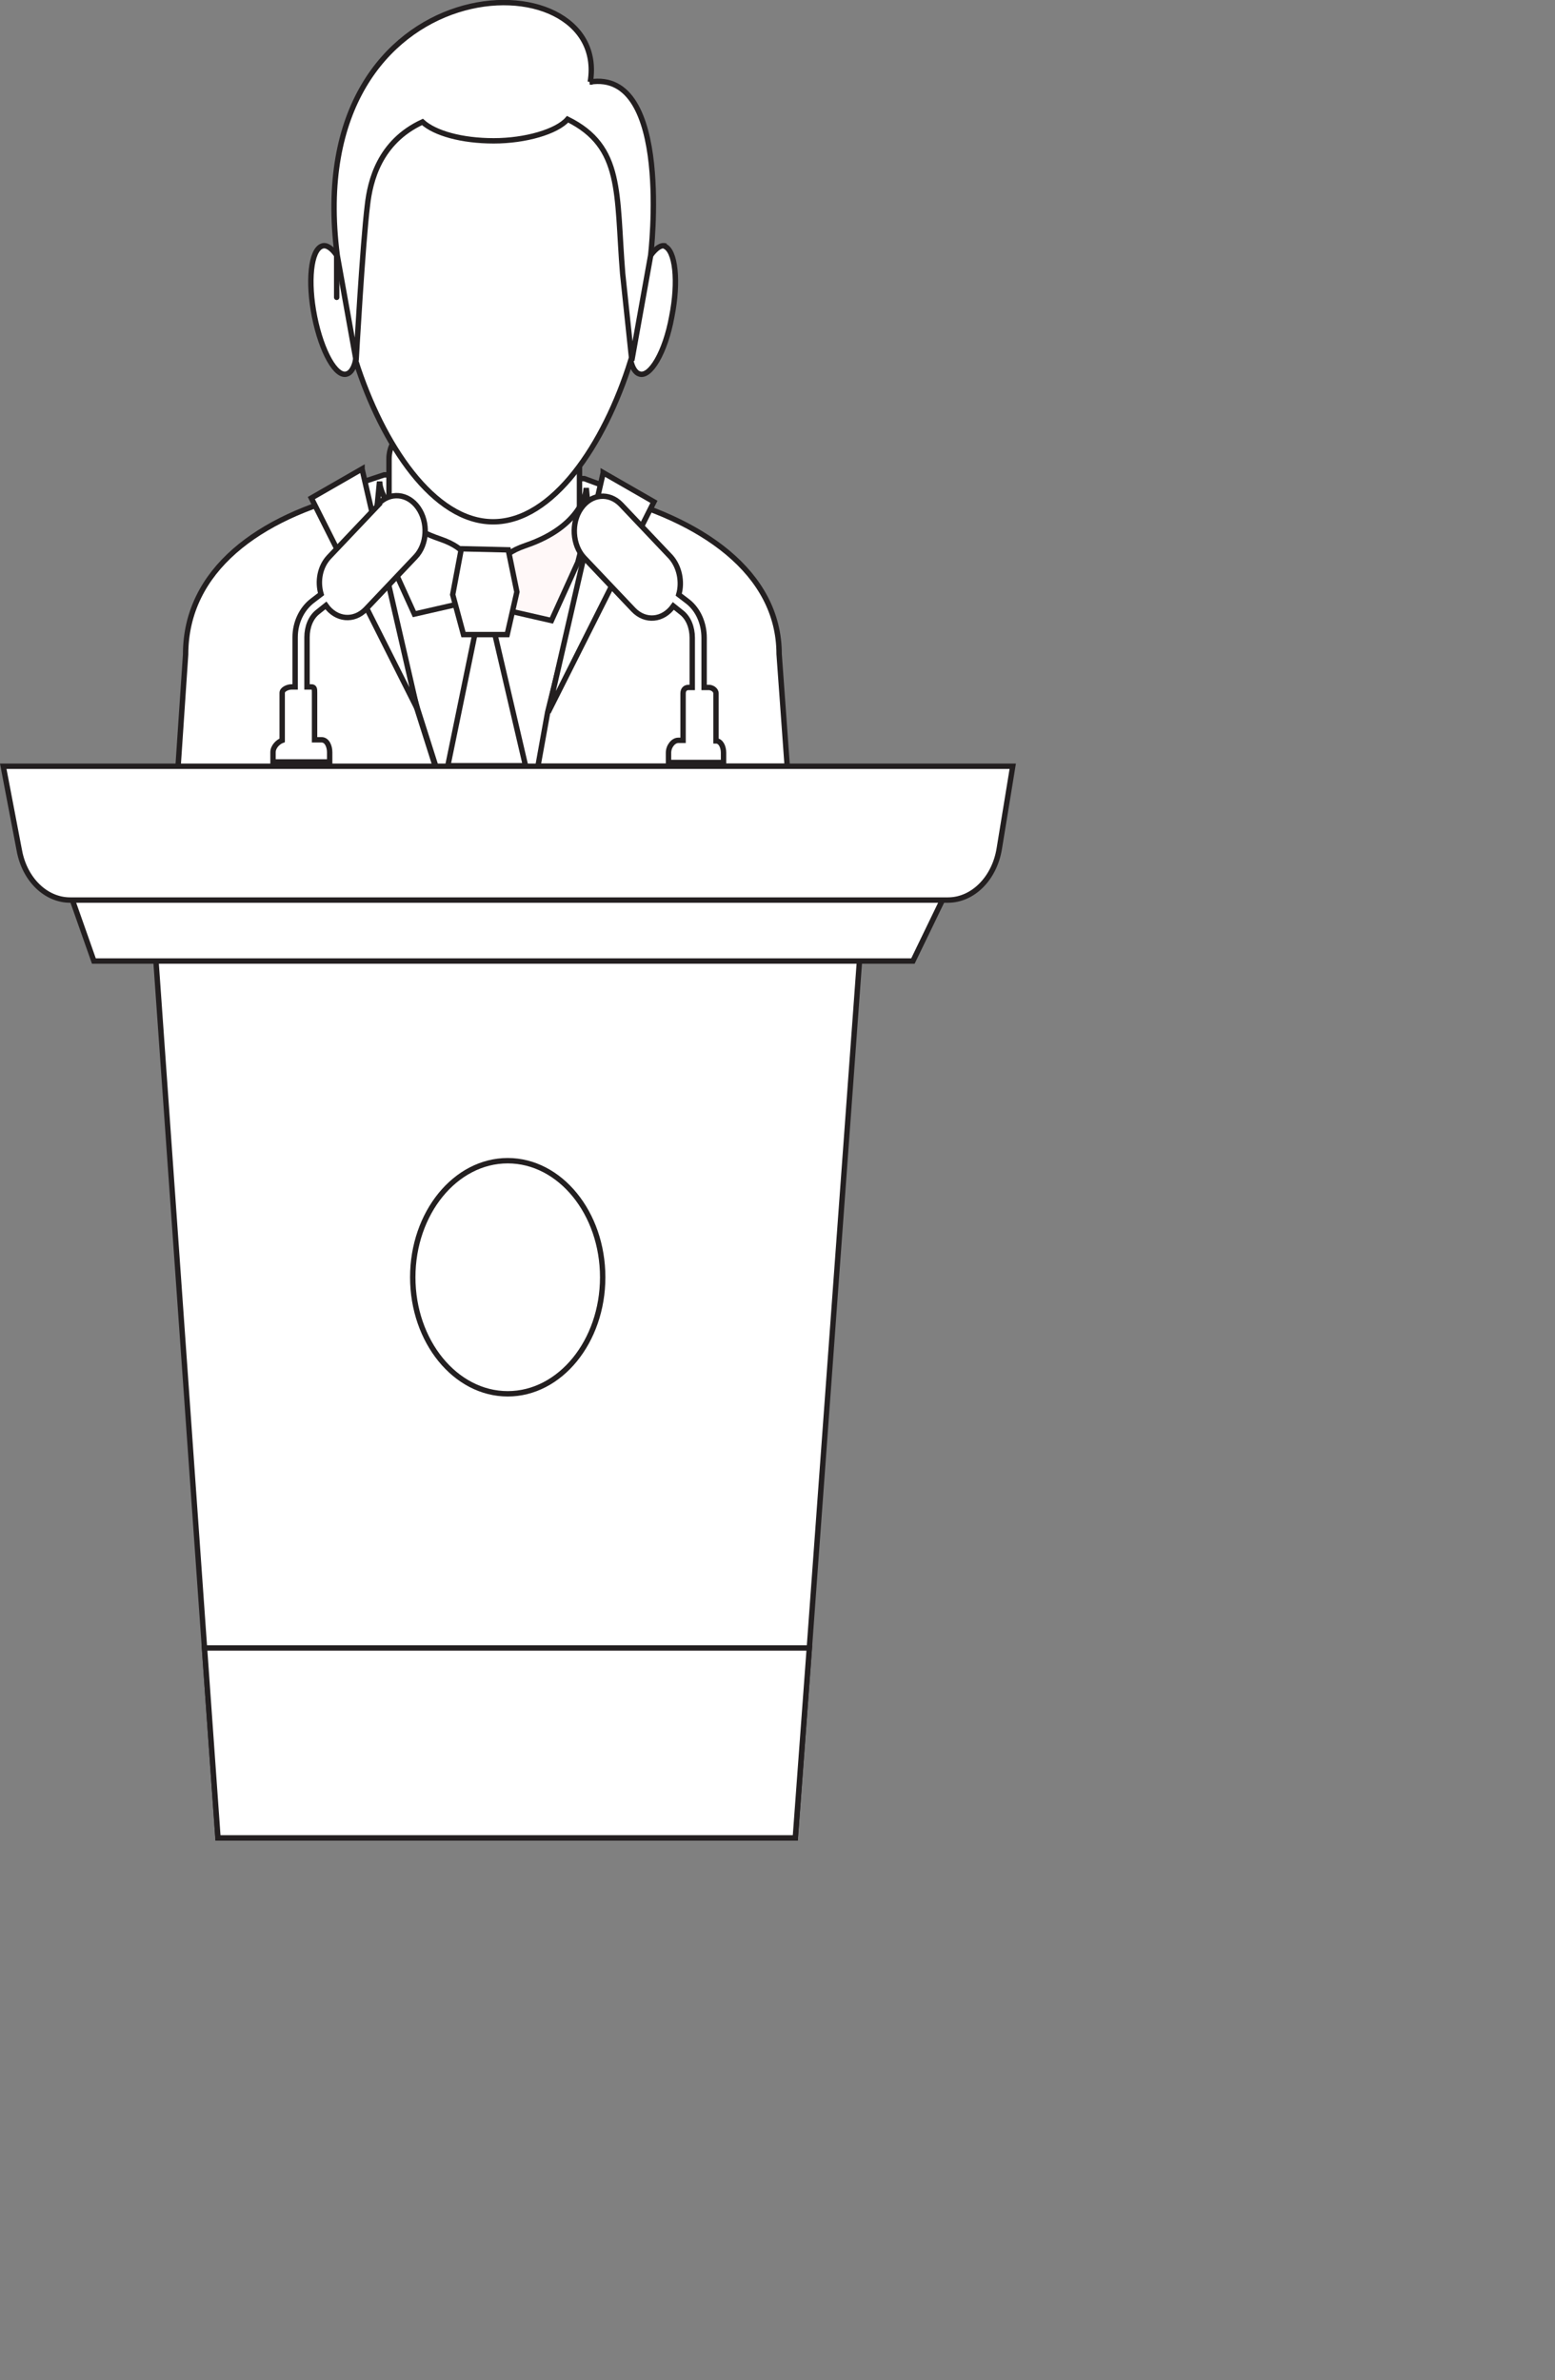 <svg
              id='Layer_4'
              data-name='Layer 1'
              xmlns='http://www.w3.org/2000/svg'
              viewBox='0 0 288.2 441.1'
            >
              <rect x="0" y="0" width="288.2" height="441.1" fill="#808080" stroke="none"/>
              <g id='_body_' data-name='&amp;lt;body&amp;gt;'>
                <path
                  d='m108.2,88.7l-37-.7-4.2,1.4-1.5.9.4,1.3,11.5,39.8,3.4,10.7h19.1l1.8-10,10-40.4.4-1.6-3.8-1.4Z'
                  fill='#fff'
                  stroke='#231f20'
                  strokeMiterlimit='10'
                />
                <path
                  d='m100.6,78.5h-21.7c-3.7,0-6.8,2.9-6.8,6.5v16.8c0,3.6,3,6.5,6.8,6.5h21.7c3.3,0,6-2.2,6.6-5.1,0,0,.1,0,.2,0v-18.1c0-3.6-3-6.5-6.8-6.5Z'
                  fill='#fff'
                  stroke='#231f20'
                  strokeMiterlimit='10'
                />
                <path
                  d='m65.8,91.5c-17.7,4.3-31.4,14.1-31.4,29.8l-1.4,20.8h47.7l-3.4-10.7-11.5-39.8Z'
                  fill='#fff'
                  stroke='#231f20'
                  strokeMiterlimit='10'
                />
                <path
                  d='m99.8,142h46.1l-1.5-20.8c0-15.1-14.4-25.1-32.9-29.6l-10,40.4-1.8,10Z'
                  fill='#fff'
                  stroke='#231f20'
                  strokeMiterlimit='10'
                />
                <path
                  d='m70.4,89.7s.6,6.6,11.2,10.2c10.6,3.6,3.5,12,3.5,12l-8.3,1.9-4.9-10.8-2.1-8.2.5-5.1Z'
                  fill='#fff'
                  stroke='#231f20'
                  strokeMiterlimit='10'
                />
                <path
                  d='m108.6,90.9s-.6,6.6-11.2,10.2c-10.6,3.6-3.5,12-3.5,12l8.3,1.9,4.9-10.8,2.1-8.2-.5-5.1Z'
                  fill='#fff8f8'
                  stroke='#231f20'
                  strokeMiterlimit='10'
                />
                <path
                  d='m67.1,86.9l-9.4,5.4,19.6,39-10.2-44.4Z'
                  fill='#fff'
                  stroke='#231f20'
                  strokeMiterlimit='10'
                />
                <path
                  d='m111.8,87.6l9.4,5.4-19.6,39,10.2-44.4Z'
                  fill='#fff'
                  stroke='#231f20'
                  strokeMiterlimit='10'
                />
                <path
                  d='m88.2,116.6l-5.2,25.3h14.4l-5.9-25.3h-3.3Z'
                  fill='#fff'
                  stroke='#231f20'
                  strokeMiterlimit='10'
                />
                <path
                  d='m85.6,101.7l8.6.2,1.6,7.8-1.8,7.9h-8.1l-2-7.4,1.6-8.5Z'
                  fill='#fff'
                  stroke='#231f20'
                  strokeMiterlimit='10'
                />
                <path
                  d='m123.4,45.6c-.9-.3-1.8.4-2.8,1.7,0-.7,0-1.3,0-1.9,0-21-13-38-29.1-38s-29.1,17-29.1,38,0,1.3,0,1.9c-.9-1.3-1.9-2-2.7-1.7-2.1.7-2.7,6.6-1.4,13.1,1.3,6.5,4,11.3,6,10.6.7-.2,1.3-1.1,1.6-2.5,5,15.7,14.5,29.9,25.5,29.9s20.6-14.2,25.5-29.9c.3,1.4.9,2.3,1.6,2.5,2,.7,4.8-4,6-10.6,1.3-6.5.7-12.4-1.4-13.1Z'
                  fill='#fff'
                  stroke='#231f20'
                  strokeMiterlimit='10'
                />
                <path
                  d='m109.4,15.2c3.9-23.8-53.9-22.5-46.9,32.1l3.5,19.5s1.2-21.5,2.1-28.8c.5-4.4,2.2-11.7,10.2-15.4,2.3,2.1,7.3,3.5,13.2,3.5s11.7-1.7,13.7-4c10.3,5.1,9,13.7,10.2,28.6l1.7,16.1,3.5-19.5s4.1-34.6-11.3-32.1Z'
                  fill='#fff'
                  stroke='#231f20'
                  strokeMiterlimit='10'
                />
              </g>
              <g id='_mics_' data-name='&amp;lt;mics&amp;gt;'>
                <path
                  d='m132.7,137.2v-8.7c0-.7-.8-1.1-1.3-1.1h-.9v-9.2c0-2.7-1.1-5.2-3-6.7l-1.7-1.3c.7-2.4.1-5.2-1.5-7l-9.2-9.7c-2.2-2.3-5.5-2-7.4.7-1.9,2.7-1.6,6.8.5,9.1l9.2,9.7c2.2,2.3,5.5,2,7.4-.7,0,0,0,0,0,0l1.5,1.2c1.3,1,2,2.8,2,4.7v9.2h-.7c-.6,0-1,.4-1,1.1v8.7h-.9c-.9,0-1.8,1.1-1.8,2.3v1.8h10.2v-1.8c0-1.1-.5-2.2-1.4-2.2Z'
                  fill='#fff'
                  stroke='#231f20'
                  strokeMiterlimit='10'
                />
                <path
                  d='m70.2,93.5l-9.2,9.7c-1.7,1.8-2.2,4.5-1.5,6.9l-1.7,1.3c-1.9,1.5-3.1,4-3.1,6.7v9.2h-.7c-.6,0-1.7.4-1.7,1.1v8.8c-.8.3-1.7,1.2-1.7,2.2v1.8h10.5v-1.8c0-1.1-.5-2.3-1.5-2.3h-1.3v-8.7c0-.7,0-1.1-.6-1.1h-.8v-9.2c0-1.9.7-3.7,2-4.7l1.5-1.2s0,0,0,0c1.9,2.7,5.2,3,7.4.7l9.2-9.7c2.2-2.3,2.4-6.4.5-9.1-1.9-2.7-5.2-3-7.4-.7Z'
                  fill='#fff'
                  stroke='#231f20'
                  strokeMiterlimit='10'
                />
              </g>
              <g id='_stand_' data-name='&amp;lt;stand&amp;gt;'>
                <path
                  d='m159.3,178l-9.3,127.4-2.6,35.2H40.4l-2.5-35.2-9-127.4h130.3Z'
                  fill='#fff'
                  stroke='#231f20'
                  strokeMiterlimit='10'
                />
                <path
                  d='m150,305.4l-2.6,35.2H40.4l-2.5-35.2h112.1Z'
                  fill='#fff'
                  stroke='#231f20'
                  strokeMiterlimit='10'
                />
                <path
                  d='m111.7,236.7c0,11.9-7.9,21.6-17.6,21.6s-17.6-9.7-17.6-21.6,7.9-21.6,17.6-21.6,17.6,9.7,17.6,21.6Z'
                  fill='#fff'
                  stroke='#231f20'
                  strokeMiterlimit='10'
                />
                <path
                  d='m13.1,165.9l4.3,12.2h151.8l5.9-12.2H13.1Z'
                  fill='#fff'
                  stroke='#231f20'
                  strokeMiterlimit='10'
                />
                <path
                  d='m3.6,157.7l-3-15.7h187.1l-2.5,15.3c-.9,5.5-4.9,9.5-9.5,9.5H13c-4.5,0-8.4-3.8-9.4-9.1Z'
                  fill='#fff'
                  stroke='#231f20'
                  strokeMiterlimit='10'
                />
              </g>
            </svg>